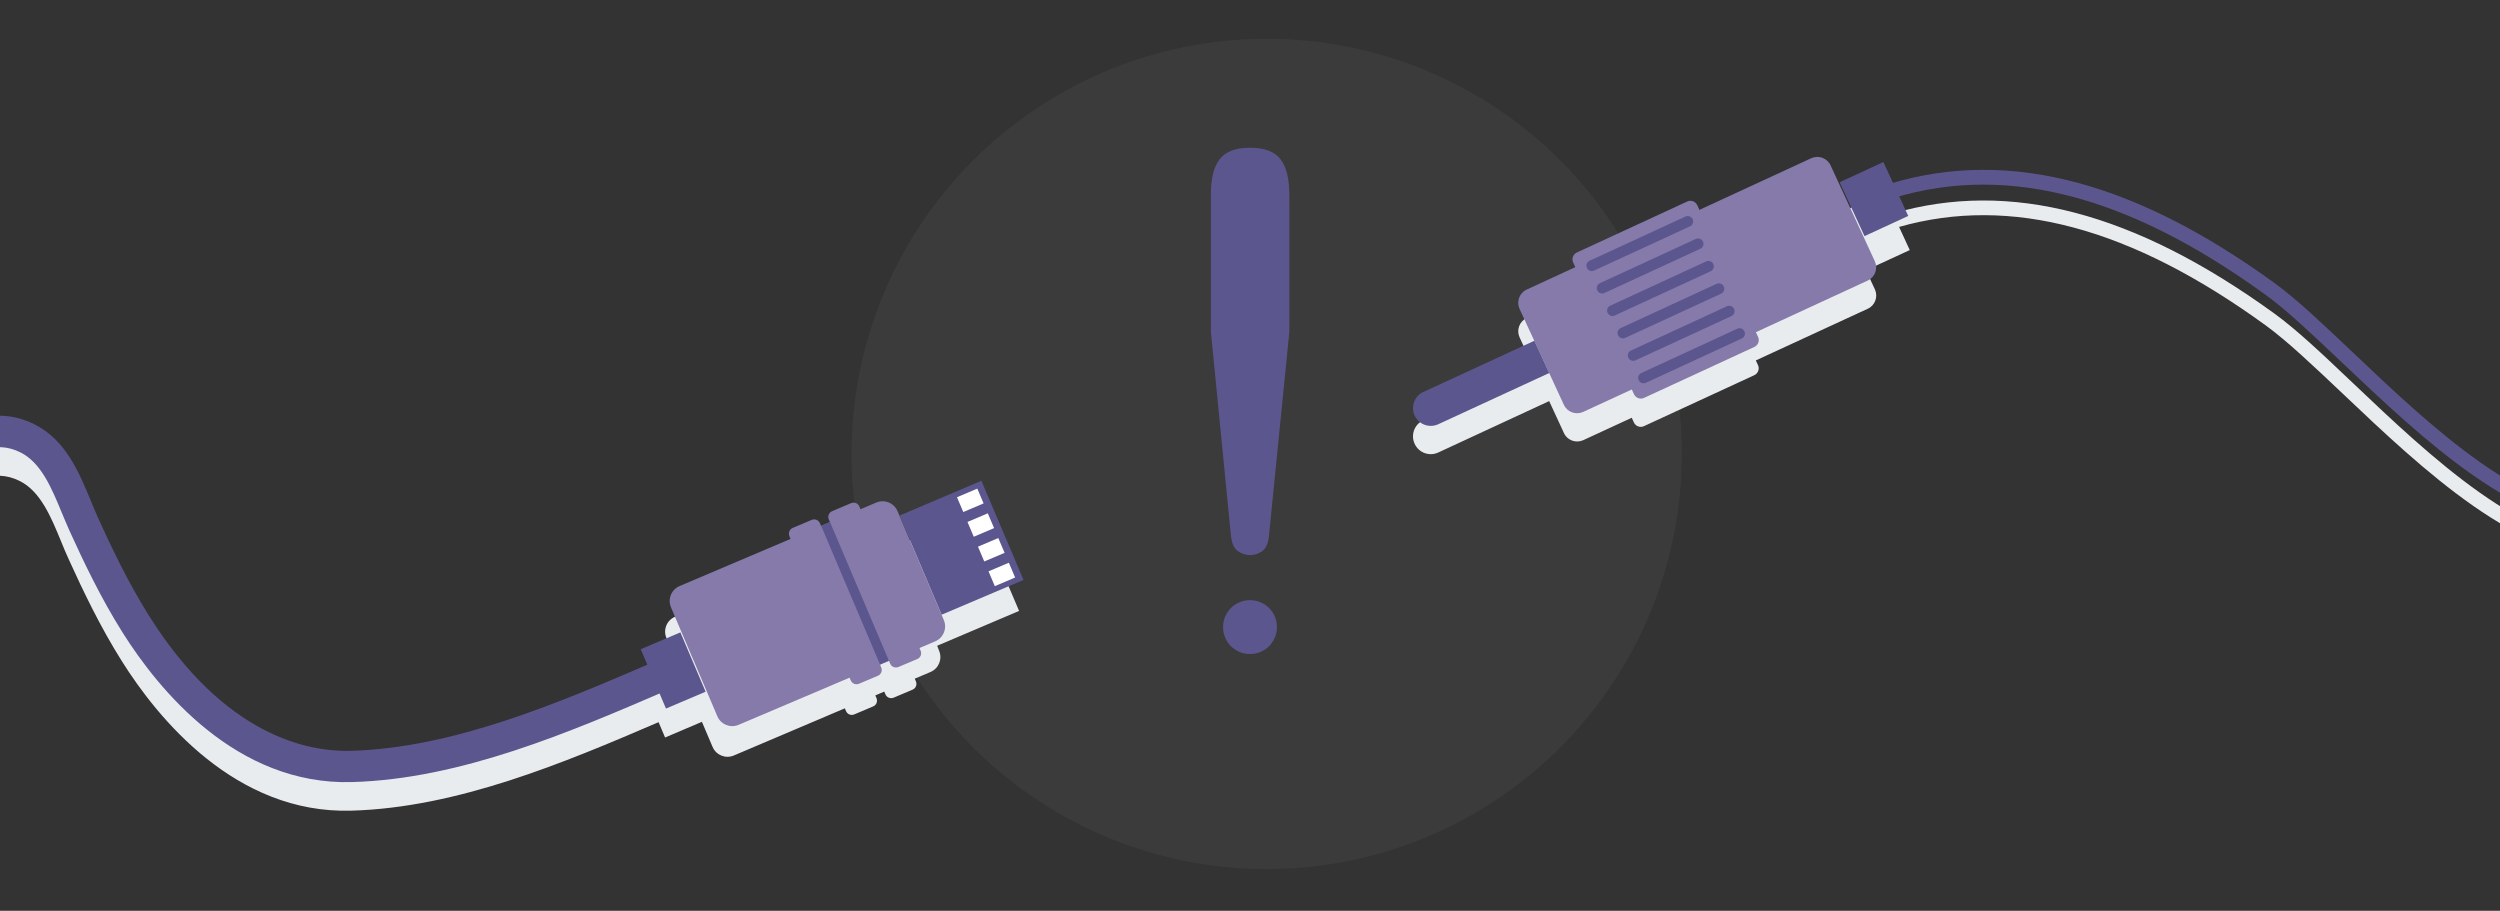 <?xml version="1.0" encoding="utf-8"?>
<!-- Generator: Adobe Illustrator 24.3.0, SVG Export Plug-In . SVG Version: 6.00 Build 0)  -->
<svg version="1.1" id="_x34_04" xmlns="http://www.w3.org/2000/svg" xmlns:xlink="http://www.w3.org/1999/xlink" x="0px" y="0px"
	 viewBox="0 0 3000 1093" style="enable-background:new 0 0 3000 1093;" xml:space="preserve">
<rect x="0" y="0" width="3000" height="1093" fill="#333333" stroke="none"/>
<style type="text/css">
	.st0{clip-path:url(#SVGID_2_);}
	.st1{opacity:0.14;clip-path:url(#SVGID_4_);fill:#6E6D6D;}
	.st2{clip-path:url(#SVGID_4_);}
	.st3{fill:#E9ECEF;}
	.st4{opacity:0.14;clip-path:url(#XMLID_9_);fill:#867AAA;}
	.st5{fill:#5C568F;}
	.st6{fill:#FFFFFF;}
	.st7{opacity:0.14;clip-path:url(#XMLID_10_);fill:#867AAA;}
	.st8{fill:#867AAA;}
	.st9{clip-path:url(#SVGID_2_);fill-rule:evenodd;clip-rule:evenodd;fill:#5C568F;}
</style>
<g>
	<defs>
		<rect id="SVGID_1_" y="-381" width="3000" height="2025"/>
	</defs>
	<clipPath id="SVGID_2_">
		<use xlink:href="#SVGID_1_"  style="overflow:visible;"/>
	</clipPath>
	<g class="st0">
		<defs>
			<rect id="SVGID_3_" y="-381" width="3000" height="2025"/>
		</defs>
		<clipPath id="SVGID_4_">
			<use xlink:href="#SVGID_3_"  style="overflow:visible;"/>
		</clipPath>
		<circle class="st1" cx="1520" cy="544.7" r="498.2"/>
		<g class="st2">
			<path class="st3" d="M1124.6,774.9l98.3-41.8l-50.6-119l-98.3,41.8l-2.5-5.8c-4.2-9.9-15.6-14.5-25.5-10.3l-18.9,8l-1.4-3.3
				c-1.6-3.9-6.1-5.6-9.9-4l-22.7,9.6c-3.9,1.6-5.6,6.1-4,9.9l1.4,3.3l-10.7,4.6l-1.4-3.3c-1.6-3.9-6.1-5.6-9.9-4l-22.7,9.6
				c-3.9,1.6-5.6,6.1-4,9.9l1.4,3.3L810,740.1c-9.9,4.2-14.5,15.6-10.3,25.5l12.5,29.3l-44.2,18.8l7.8,18.3
				C665.2,879.6,541,931.8,420.5,935.3c-51.6,1.5-151.7-17.6-242.5-162.1c-24.8-39.5-44.9-81.7-61.3-117.8c-2.8-6.3-5.6-13-8.5-20.1
				c-14.1-34.1-30-72.8-67.2-91.6c-53.2-26.8-100.6,3.3-138.8,27.5c-4.6,2.9-9.2,5.8-13.7,8.6c-12.2,7.4-24.7,15.5-36.8,23.3
				c-63.8,41.1-129.8,83.6-201.3,76.5c-64.6-6.4-122.2-49.1-154.2-114.2c-64-130.3-53.3-262.2,32.5-403
				C-395.9,38.3-276-71.7-170.2-168.7c16-14.7,31.1-28.5,45.9-42.3c30.1-28,64-61.3,85.7-103c24.7-47.4,28.6-98.4,10.9-139.7
				c-15.2-35.4-47.1-65.6-94.8-89.7c-77.1-39.1-159.3-55.5-244.2-48.9c-73.6,5.7-151.5,29-231.5,69.3
				c-143,72-270.7,184.4-387.4,295.2l-83,78.8l25.8,27.2l83-78.8C-845.2-309.5-720-419.8-581.4-489.6
				c75.6-38.1,148.8-60.1,217.5-65.4c78-6,153.5,9.1,224.4,45c39.6,20.1,65.6,44,77.3,71.1c13.1,30.5,9.5,70.7-9.7,107.6
				c-18.9,36.4-50.2,67-78,92.8c-14.7,13.7-29.8,27.5-45.7,42.1c-107.6,98.7-229.6,210.6-308,339.3
				c-43.5,71.5-68.5,139.4-76.5,207.8c-9,77.8,5.2,155.6,42.4,231.3c7.2,14.7,15.5,28.4,24.8,41c39.5,53.6,96.6,87.8,159.3,94
				c84.6,8.4,159.4-39.8,225.4-82.3c12.5-8,24.3-15.6,36.1-22.8c4.7-2.9,9.4-5.9,14.3-8.9c40.8-25.9,70-41.7,101.7-25.7
				c24.7,12.5,37.3,42.9,49.4,72.4c2.9,7.1,5.9,14.4,9.1,21.3c16.9,37.2,37.7,80.9,63.7,122.2c43.2,68.8,136.5,183.6,275.4,179.6
				c127.5-3.6,255.3-57.4,368.8-106.2l7.8,18.4l44.2-18.8l12.8,30.1c4.2,9.9,15.6,14.5,25.5,10.3l133.2-56.6l1.4,3.3
				c1.6,3.9,6.1,5.6,9.9,4l22.7-9.6c3.9-1.6,5.6-6.1,4-9.9l-1.4-3.3l10.7-4.6l1.4,3.3c1.6,3.9,6.1,5.6,9.9,4l22.7-9.6
				c3.9-1.6,5.6-6.1,4-9.9l-1.4-3.3l18.9-8c9.9-4.2,14.5-15.6,10.3-25.5L1124.6,774.9z"/>
			<g>
				<g>
					<g>
						<g>
							<g>
								<defs>
									<path id="XMLID_1_" d="M1068.2,796.4c1.6,3.9,6.1,5.6,9.9,4l22.7-9.6c3.9-1.6,5.6-6.1,4-9.9l-1.4-3.3l18.9-8
										c9.9-4.2,14.5-15.6,10.3-25.5L1077,613.4c-4.2-9.9-15.6-14.5-25.5-10.3l-18.9,8l-1.4-3.3c-1.6-3.9-6.1-5.6-9.9-4l-22.7,9.6
										c-3.9,1.6-5.6,6.1-4,9.9l1.4,3.3l-10.7,4.6l-1.4-3.3c-1.6-3.9-6.1-5.6-9.9-4l-22.7,9.6c-3.9,1.6-5.6,6.1-4,9.9l1.4,3.3
										l-133.2,56.6c-9.9,4.2-14.5,15.6-10.3,25.5l55.6,130.7c4.2,9.9,15.6,14.5,25.5,10.3l133.2-56.6l1.4,3.3
										c1.6,3.9,6.1,5.6,9.9,4l22.7-9.6c3.9-1.6,5.6-6.1,4-9.9l-1.4-3.3l10.7-4.6L1068.2,796.4z"/>
								</defs>
								<use xlink:href="#XMLID_1_"  style="overflow:visible;fill:#867AAA;"/>
								<clipPath id="XMLID_9_">
									<use xlink:href="#XMLID_1_"  style="overflow:visible;"/>
								</clipPath>
								<polyline class="st4" points="831,793.6 1123.6,670.2 1068.1,566.4 773.1,695.9 799.7,765.6 831,793.6 								"/>
							</g>
							
								<rect x="1089.3" y="604.4" transform="matrix(0.391 0.92 -0.92 0.391 1307.802 -661.528)" class="st5" width="129.3" height="106.8"/>
							<g>
								
									<rect x="1154.8" y="587.6" transform="matrix(0.391 0.92 -0.92 0.391 1261.832 -705.845)" class="st6" width="19.3" height="26.5"/>
								
									<rect x="1167.4" y="617.3" transform="matrix(0.391 0.92 -0.92 0.391 1296.82 -699.392)" class="st6" width="19.3" height="26.5"/>
								
									<rect x="1180" y="647" transform="matrix(0.391 0.92 -0.92 0.391 1331.814 -692.938)" class="st6" width="19.3" height="26.5"/>
								
									<rect x="1192.6" y="676.6" transform="matrix(0.391 0.92 -0.92 0.391 1366.777 -686.487)" class="st6" width="19.3" height="26.5"/>
							</g>
						</g>
						
							<rect x="935.6" y="706.4" transform="matrix(0.391 0.92 -0.92 0.391 1279.984 -510.692)" class="st5" width="180.9" height="11.6"/>
					</g>
					
						<rect x="769.1" y="779.1" transform="matrix(0.391 0.92 -0.92 0.391 1232.519 -253.352)" class="st5" width="77.4" height="51.7"/>
				</g>
				<path class="st5" d="M-511.9,588.7c-9.3-12.6-17.6-26.3-24.8-41c-37.1-75.6-51.4-153.4-42.4-231.3
					c7.9-68.4,32.9-136.4,76.5-207.8c78.4-128.7,200.4-240.6,308-339.3c16-14.6,31-28.4,45.7-42.1c27.8-25.8,59-56.5,78-92.8
					c19.2-36.8,22.8-77.1,9.7-107.6c-11.6-27.1-37.6-51-77.3-71.1c-70.9-35.9-146.4-51-224.4-45c-68.7,5.3-141.9,27.3-217.5,65.4
					c-138.6,69.8-263.8,180.1-378.4,288.9l-83,78.8l-25.8-27.2l83-78.8C-868-373-740.3-485.4-597.4-557.4
					c80-40.3,157.8-63.6,231.5-69.3c84.9-6.6,167.1,9.9,244.2,48.9C-74-553.6-42-523.4-26.8-488c17.8,41.4,13.8,92.3-10.9,139.7
					c-21.7,41.7-55.6,75-85.7,103c-14.8,13.8-29.9,27.6-45.9,42.3C-275.1-106-395,4-470.6,128.1c-85.8,140.9-96.4,272.7-32.5,403
					c32,65.1,89.6,107.8,154.2,114.2c71.6,7.1,137.5-35.4,201.3-76.5c12.1-7.8,24.6-15.9,36.8-23.3c4.5-2.8,9.1-5.7,13.7-8.6
					c38.1-24.2,85.6-54.4,138.8-27.5C79,528.2,94.9,566.9,109,601c2.9,7.1,5.7,13.8,8.5,20.1c16.4,36.1,36.5,78.3,61.3,117.8
					C269.7,883.4,369.8,902.5,421.4,901c123.7-3.5,251.4-58.5,364.1-107.1l16.3-7l14.8,34.5l-16.3,7
					c-115.8,49.9-246.9,106.4-377.9,110.1c-138.8,4-232.1-110.8-275.4-179.6c-26-41.3-46.8-85-63.7-122.2
					c-3.1-6.9-6.1-14.2-9.1-21.3c-12.1-29.4-24.7-59.9-49.4-72.4c-31.8-16-60.9-0.2-101.7,25.7c-4.8,3.1-9.6,6.1-14.3,8.9
					c-11.8,7.2-23.6,14.8-36.1,22.8c-66,42.5-140.8,90.7-225.4,82.3C-415.4,676.6-472.4,642.3-511.9,588.7z"/>
			</g>
		</g>
		<g class="st2">
			<path class="st3" d="M3876.2,1040.5c-60.2,0.3-138.8-40.1-178.6-131.3c-49.1-112.5-23.5-233.6,1.1-350.8
				c1.9-8.9,3.8-17.9,5.6-26.7l1.4-6.8c28-135.5,57-275.7,57.5-416.8c0.3-86.1-16.9-174-48.3-247.4
				c-37.6-87.9-94.7-152.6-165.1-187.4c-66.1-32.6-140.3-35.7-198.5-8.5c-51.8,24.3-87,69.1-101.6,129.6
				c-24.2,100-4.4,204.4,14.6,305.4c2.5,13,4.9,25.8,7.2,38.6c1.2,6.9,2.5,13.9,3.8,20.9c26.7,145.6,57,310.6-40.2,432.1
				c-29.7,37.2-63,56.5-101.8,59.2c-101.3,7-217-102.8-309.9-191c-36.2-34.4-67.5-64.1-94.1-83.3c-167.7-121.6-317.7-161-458-120.1
				l-11.5-24.8l-52.5,24.2l-10.6-23.1c-4-8.8-14.4-12.6-23.2-8.6l-134.3,62l-2.6-5.7c-2.1-4.5-7.5-6.5-12-4.4L1892.1,337
				c-4.5,2.1-6.5,7.5-4.4,12l2.6,5.7l-58.2,26.9c-8.8,4-12.6,14.4-8.6,23.2l17.5,37.8L1708,504.3c-10.7,4.9-15.4,17.6-10.4,28.3
				c4.9,10.7,17.6,15.4,28.3,10.4l133.1-61.7l17.7,38.3c4,8.8,14.4,12.6,23.2,8.6l58.2-26.9l2.6,5.7c2.1,4.5,7.5,6.5,12,4.4
				l132.5-61.2c4.5-2.1,6.5-7.5,4.4-12l-2.6-5.7l134.3-62c8.8-4,12.6-14.4,8.6-23.2l-8-17.2l-2.7-5.8l52.5-24.2l-12.8-27.8
				c134-38,278.2,0.7,440,118.2c25.6,18.6,56.5,47.9,92.3,81.8c95.5,90.6,214.3,203.3,323.4,195.8c43.4-3,81.9-25.1,114.5-65.8
				c102.2-127.8,71.2-297.1,43.8-446.4c-1.3-7-2.6-13.9-3.8-20.8c-2.3-12.8-4.8-25.7-7.2-38.7c-18.7-99.2-38.1-201.7-14.8-297.9
				c13.3-55.1,45.1-95.7,91.9-117.6c53.4-25,121.8-21.9,183.1,8.3c66.6,32.8,120.8,94.5,156.7,178.4
				c30.5,71.3,47.1,156.7,46.9,240.4c-0.5,139.3-29.3,278.6-57.1,413.3l-1.4,6.8c-1.8,8.9-3.7,17.7-5.6,26.7
				c-25.2,119.9-51.3,243.8,0,361.5c17.1,39.2,44.7,74.7,77.7,100.1c36,27.7,76.6,42.1,117.2,41.9L3876.2,1040.5z"/>
			<g>
				<g>
					<g>
						<g>
							<defs>
								<path id="XMLID_2_" d="M2196.7,198.5l53.1,115c4,8.8,0.2,19.2-8.6,23.2l-341.4,157.6c-8.8,4-19.2,0.2-23.2-8.6l-53.1-115
									c-4-8.8-0.2-19.2,8.6-23.2l341.4-157.6C2182.3,185.9,2192.7,189.7,2196.7,198.5z"/>
							</defs>
							<use xlink:href="#XMLID_2_"  style="overflow:visible;fill:#867AAA;"/>
							<clipPath id="XMLID_10_">
								<use xlink:href="#XMLID_2_"  style="overflow:visible;"/>
							</clipPath>
							<polygon class="st7" points="2229.6,256 1825.9,437.7 1793.1,336.9 1936.4,230 2210.8,154.7 							"/>
						</g>
						<path class="st8" d="M2036.7,246.2l73,158.1c2.1,4.5,0.1,9.9-4.4,12l-132.5,61.2c-4.5,2.1-9.9,0.1-12-4.4l-73-158.1
							c-2.1-4.5-0.1-9.9,4.4-12l132.5-61.2C2029.2,239.7,2034.6,241.7,2036.7,246.2z"/>
						<g>
							<path class="st5" d="M2093.3,397.6L2093.3,397.6c1.5,3.3,0.1,7.1-3.2,8.6L1975,459.4c-3.3,1.5-7.1,0.1-8.6-3.2v0
								c-1.5-3.3-0.1-7.1,3.2-8.6l115.1-53.1C2087.9,392.9,2091.8,394.3,2093.3,397.6z"/>
							<path class="st5" d="M2080.9,370.7L2080.9,370.7c1.5,3.3,0.1,7.1-3.2,8.6l-115.1,53.1c-3.3,1.5-7.1,0.1-8.6-3.2l0,0
								c-1.5-3.3-0.1-7.1,3.2-8.6l115.1-53.1C2075.5,366,2079.4,367.4,2080.9,370.7z"/>
							<path class="st5" d="M2068.5,343.8L2068.5,343.8c1.5,3.3,0.1,7.1-3.2,8.6l-115.1,53.1c-3.3,1.5-7.1,0.1-8.6-3.2l0,0
								c-1.5-3.3-0.1-7.1,3.2-8.6l115.1-53.1C2063.1,339.1,2067,340.5,2068.5,343.8z"/>
							<path class="st5" d="M2056,316.9L2056,316.9c1.5,3.3,0.1,7.1-3.2,8.6l-115.1,53.1c-3.3,1.5-7.1,0.1-8.6-3.2l0,0
								c-1.5-3.3-0.1-7.1,3.2-8.6l115.1-53.1C2050.7,312.2,2054.5,313.6,2056,316.9z"/>
							<path class="st5" d="M2043.6,289.9L2043.6,289.9c1.5,3.3,0.1,7.1-3.2,8.6l-115.1,53.1c-3.3,1.5-7.1,0.1-8.6-3.2l0,0
								c-1.5-3.3-0.1-7.1,3.2-8.6l115.1-53.1C2038.2,285.3,2042.1,286.7,2043.6,289.9z"/>
							<path class="st5" d="M2031.2,263L2031.2,263c1.5,3.3,0.1,7.1-3.2,8.6l-115.1,53.1c-3.3,1.5-7.1,0.1-8.6-3.2l0,0
								c-1.5-3.3-0.1-7.1,3.2-8.6l115.1-53.1C2025.8,258.3,2029.7,259.8,2031.2,263z"/>
						</g>
						<path class="st5" d="M1841.2,408.9l17.9,38.7l-133.2,61.5c-10.7,4.9-23.4,0.3-28.3-10.4l0,0c-4.9-10.7-0.3-23.4,10.4-28.3
							L1841.2,408.9z"/>
					</g>
					
						<rect x="2213" y="210.1" transform="matrix(-0.419 -0.908 0.908 -0.419 2973.885 2380.791)" class="st5" width="71.2" height="57.8"/>
				</g>
				<path class="st5" d="M2253.5,225.1c145.4-49.8,301-12.4,475.8,114.5c26.6,19.3,57.9,49,94.1,83.3
					c92.9,88.2,208.6,197.9,309.9,191c38.8-2.7,72-22,101.8-59.2c97.1-121.5,66.9-286.5,40.2-432.1c-1.3-7-2.6-14-3.8-20.9
					c-2.3-12.7-4.7-25.6-7.2-38.6c-19.1-101-38.8-205.5-14.6-305.4c14.6-60.5,49.8-105.3,101.6-129.6
					c58.2-27.2,132.4-24.1,198.5,8.5c70.4,34.7,127.6,99.5,165.1,187.4c31.4,73.5,48.6,161.3,48.3,247.4
					c-0.5,141.1-29.5,281.3-57.5,416.8l-1.4,6.8c-1.8,8.9-3.7,17.8-5.6,26.7c-24.6,117.1-50.2,238.2-1.1,350.8
					c39.8,91.2,118.3,131.7,178.6,131.3l0.1,17.8c-40.7,0.2-81.2-14.3-117.2-41.9c-33-25.4-60.6-60.9-77.7-100.1
					c-51.3-117.7-25.2-241.7,0-361.5c1.9-8.9,3.8-17.8,5.6-26.7l1.4-6.8c27.9-134.7,56.7-274,57.1-413.3
					c0.3-83.7-16.4-169.1-46.9-240.4c-35.9-83.9-90.1-145.6-156.7-178.4c-61.3-30.2-129.7-33.3-183.1-8.3
					c-46.8,21.9-78.5,62.6-91.9,117.6c-23.3,96.2-3.9,198.8,14.8,297.9c2.5,13,4.9,25.9,7.2,38.7c1.3,6.9,2.5,13.8,3.8,20.8
					c27.4,149.3,58.4,318.6-43.8,446.4c-32.6,40.7-71.1,62.9-114.5,65.8c-109.1,7.5-227.9-105.3-323.4-195.8
					c-35.8-33.9-66.7-63.3-92.3-81.8c-169.8-123.2-320.1-159.8-459.6-112L2253.5,225.1z"/>
			</g>
		</g>
		<g class="st2">
			<path class="st5" d="M1470.2,739.9c1.7-3.9,4-7.3,6.9-10.3c2.9-2.9,6.3-5.2,10.3-6.9c3.9-1.7,8.1-2.5,12.6-2.5s8.7,0.8,12.6,2.5
				c3.9,1.7,7.3,4,10.3,6.9c2.9,2.9,5.2,6.3,6.9,10.3c1.7,3.9,2.5,8.1,2.5,12.6c0,4.5-0.8,8.7-2.5,12.6c-1.7,3.9-4,7.3-6.9,10.3
				c-2.9,2.9-6.3,5.2-10.3,6.9c-3.9,1.7-8.1,2.5-12.6,2.5s-8.7-0.8-12.6-2.5c-3.9-1.7-7.3-4-10.3-6.9c-2.9-2.9-5.2-6.3-6.9-10.3
				c-1.7-3.9-2.5-8.1-2.5-12.6C1467.7,748,1468.5,743.8,1470.2,739.9z M1547.1,232.5c0-18.4-3.5-32.2-10.5-41.4
				c-7-9.2-19.2-13.8-36.5-13.8c-17.3,0-29.5,4.6-36.5,13.8c-7,9.2-10.5,23-10.5,41.4v165.8l24.3,247v-0.6
				c1.1,8.2,3.9,13.8,8.4,16.9c4.5,3,9.3,4.5,14.3,4.5c5,0,9.7-1.5,14.1-4.4c4.4-2.9,7.2-8.4,8.3-16.4l24.7-247V232.5z"/>
		</g>
	</g>
	<circle class="st9" cx="2259.2" cy="-317.4" r="26.9"/>
</g>
</svg>
